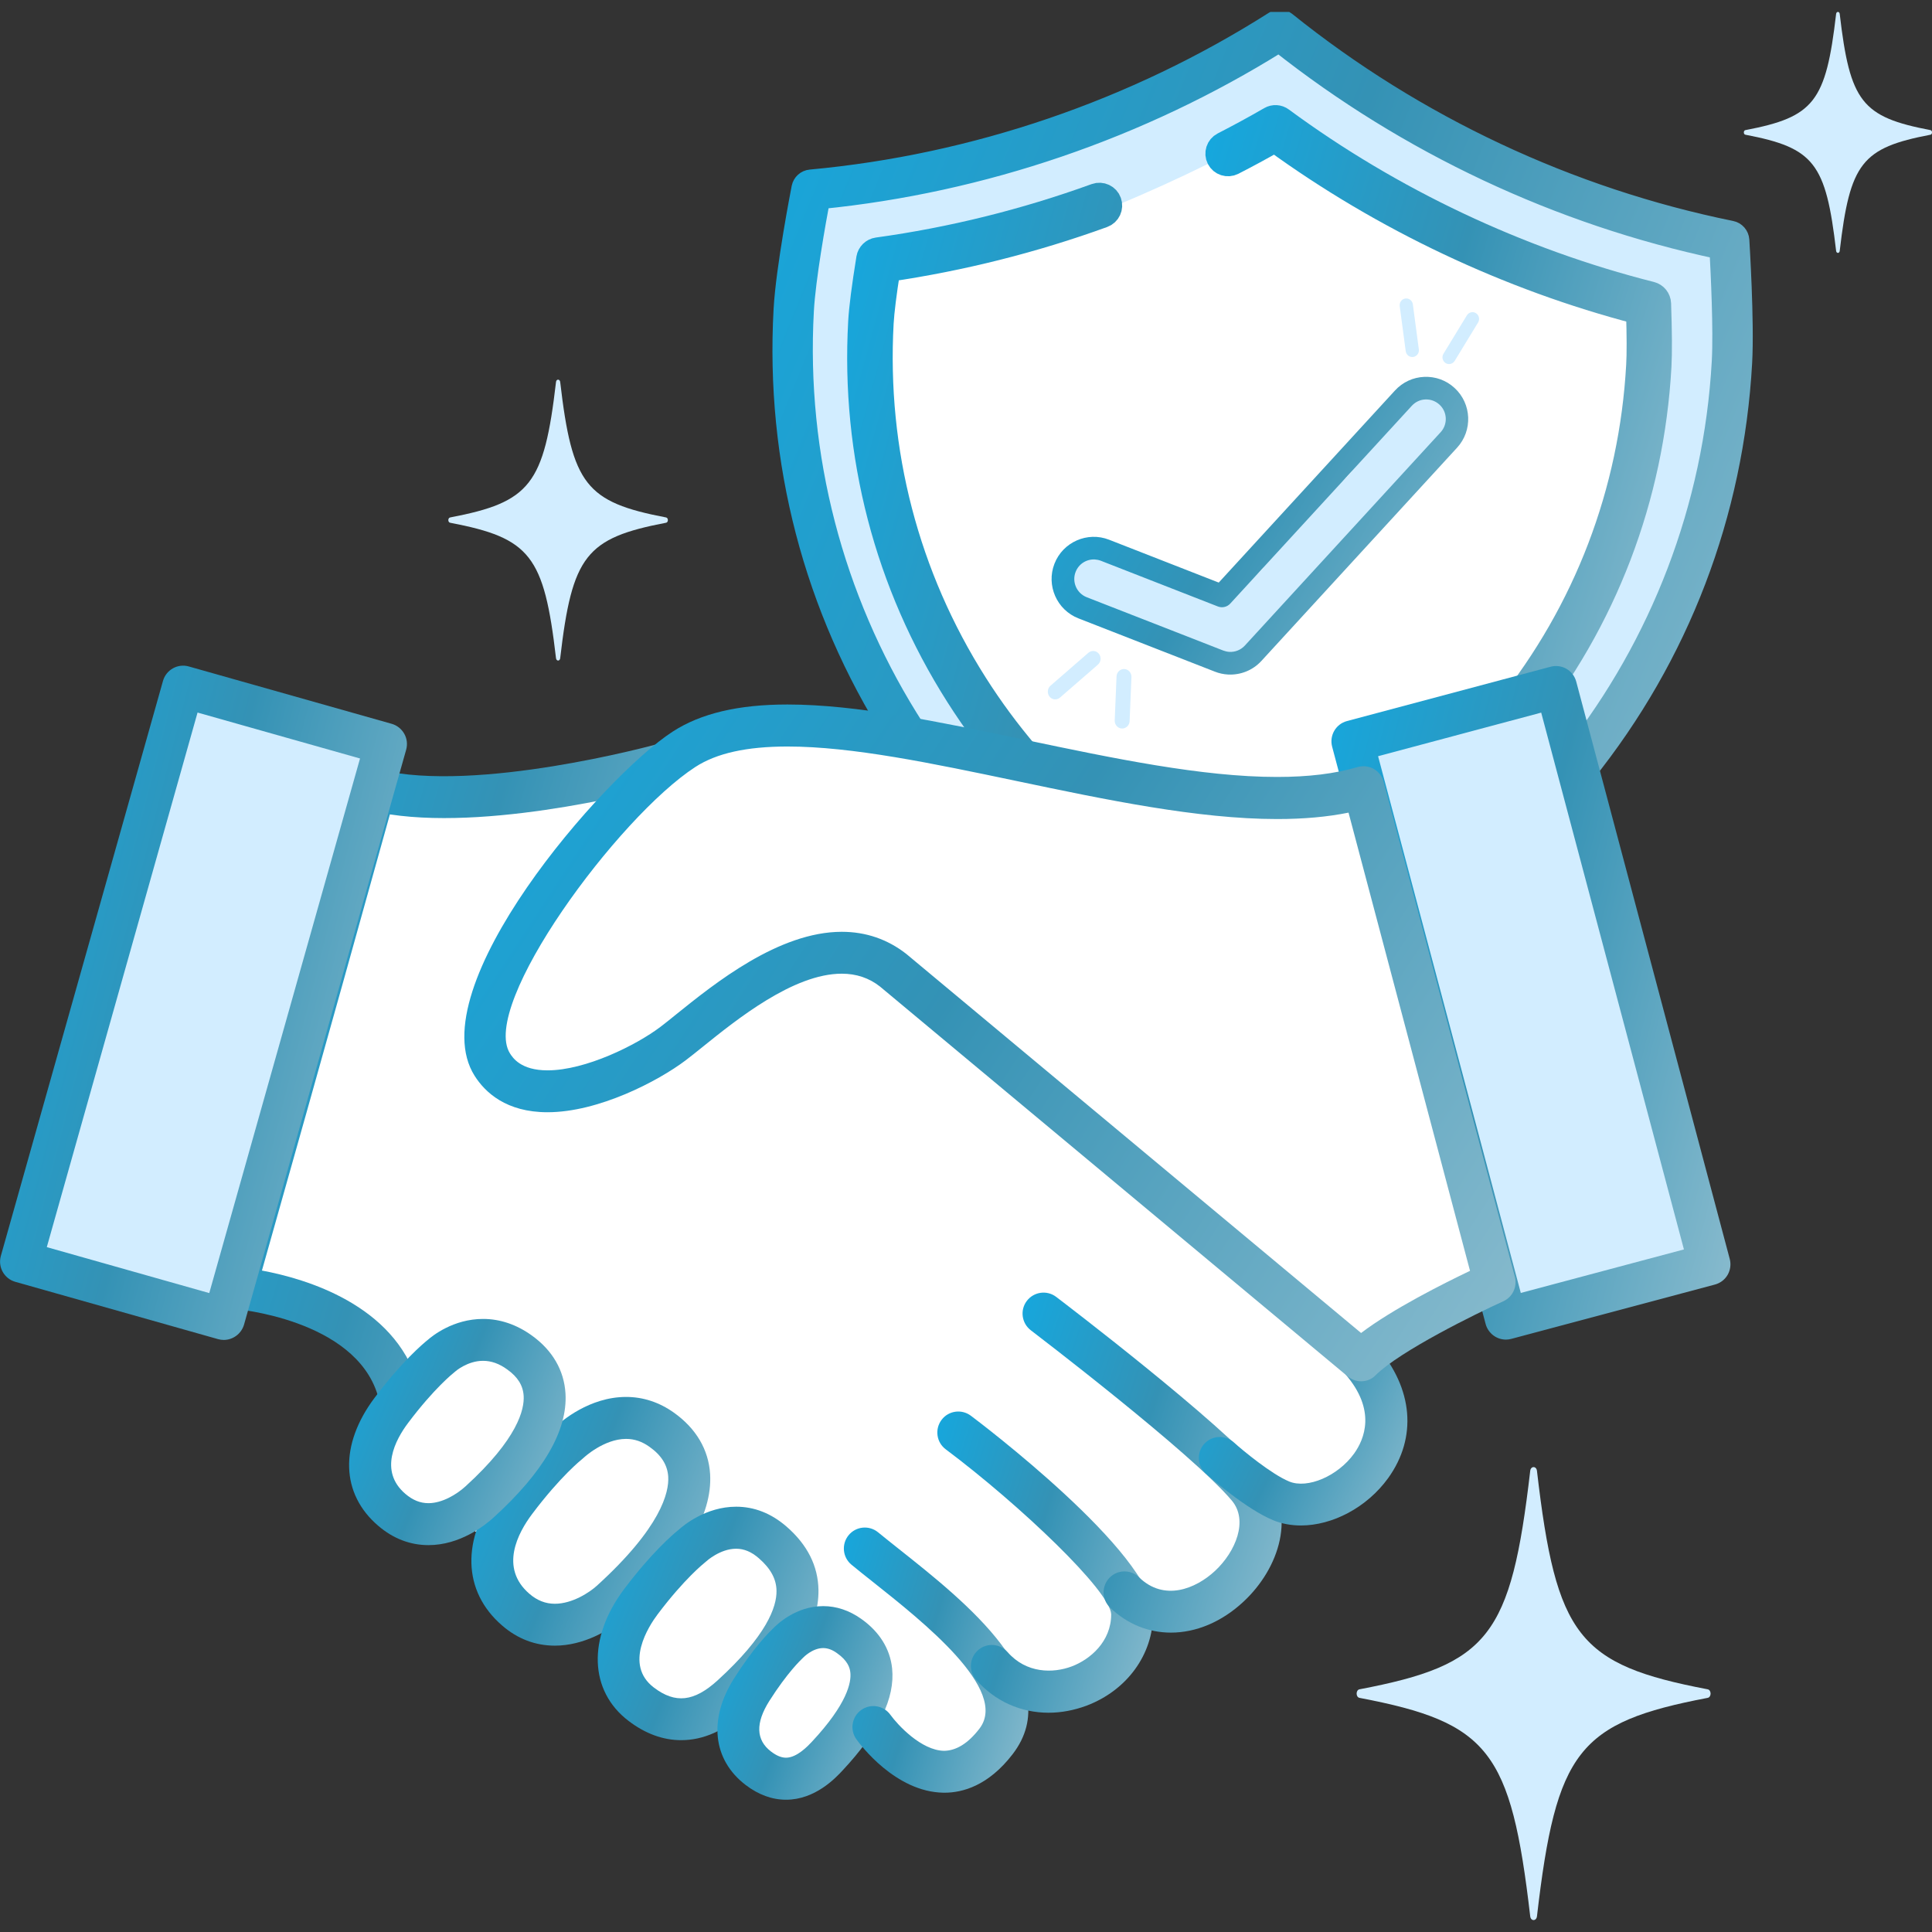 <svg width="150" height="150" viewBox="0 0 150 150" fill="none" xmlns="http://www.w3.org/2000/svg">
<rect x="0" y="0" width="150" height="150" fill="#333333" stroke="none"/>
<g clip-path="url(#clip0_1_205)">
<path d="M14.217 54.702L29.571 58.645L17.474 102.396L1.806 98.011L14.217 54.702Z" fill="#D2EDFF"/>
<path d="M66.316 14.31C66.316 14.31 66.316 14.316 66.316 14.321C66.484 14.3 66.651 14.28 66.819 14.26C66.646 14.275 66.479 14.295 66.316 14.31Z" fill="#86C3EE"/>
<path d="M133.414 19.417C132.668 19.265 131.049 18.655 130.313 18.482C128.497 18.06 126.599 17.43 124.894 16.714C114.594 12.364 107.394 8.736 99.337 2.709C89.24 8.7 76.2 14.346 64.023 15.54C63.855 15.56 63.688 15.581 63.52 15.601C63.48 15.814 62.318 21.79 62.14 24.936C60.872 47.904 74.962 67.614 94.476 76.959C95.06 77.238 94.527 78.25 95.12 78.509C116.005 71.634 132.409 53.579 133.697 30.271C133.875 27.085 133.414 19.417 133.414 19.417Z" fill="#D2EDFF"/>
<path d="M127.98 22.796C118.42 20.19 108.221 16.48 101.24 10.123C100.636 9.575 99.703 9.6 98.987 9.996C90.326 14.819 79.24 19.529 69.467 21.064C68.554 21.206 68.691 21.988 68.559 22.903C68.376 24.143 68.224 25.337 68.178 26.201C67.615 36.353 70.913 44.733 76.342 53.28C81.183 60.902 87.926 66.933 95.948 70.846C96.45 71.09 97.033 71.126 97.561 70.938C105.969 67.934 113.331 62.685 118.983 55.648C125.32 47.751 128.583 38.564 129.142 28.411C129.187 27.558 129.187 26.369 129.156 25.129C129.136 24.194 128.882 23.04 127.98 22.796Z" fill="white"/>
<path d="M115.99 58.315C115.806 58.305 115.63 58.234 115.482 58.107C115.137 57.802 115.106 57.274 115.411 56.928C115.939 56.334 116.461 55.719 116.958 55.099C123.103 47.441 126.64 38.193 127.182 28.35C127.233 27.456 127.228 26.049 127.172 24.25C117.121 21.628 107.394 17.029 98.971 10.911C97.906 11.521 96.815 12.11 95.724 12.669C95.313 12.877 94.811 12.715 94.603 12.308C94.394 11.897 94.557 11.394 94.963 11.185C96.191 10.555 97.418 9.89 98.611 9.199C98.901 9.031 99.256 9.051 99.519 9.249C108.039 15.525 117.953 20.205 128.187 22.791C128.547 22.883 128.801 23.198 128.817 23.569C128.893 25.744 128.903 27.385 128.846 28.442C128.283 38.635 124.62 48.218 118.257 56.146C117.74 56.786 117.202 57.426 116.659 58.041C116.481 58.234 116.233 58.331 115.99 58.315Z" fill="url(#paint0_linear_1_205)" stroke="url(#paint1_linear_1_205)" stroke-width="1.852" stroke-miterlimit="10"/>
<path d="M95.354 72.304C95.247 72.299 95.141 72.274 95.044 72.228C86.556 68.275 79.391 61.979 74.333 54.011C68.817 45.332 66.204 35.291 66.778 24.981C66.839 23.904 67.052 22.253 67.407 20.062C67.468 19.697 67.757 19.412 68.122 19.361C73.871 18.569 79.574 17.156 85.069 15.164C85.505 15.007 85.993 15.23 86.15 15.672C86.307 16.109 86.084 16.597 85.642 16.755C80.234 18.716 74.627 20.123 68.97 20.952C68.686 22.756 68.508 24.173 68.457 25.078C67.909 35.032 70.431 44.728 75.753 53.107C80.579 60.703 87.383 66.73 95.445 70.556C97.876 69.718 100.24 68.681 102.493 67.467C102.904 67.243 103.417 67.401 103.634 67.807C103.857 68.219 103.701 68.732 103.294 68.951C100.864 70.262 98.297 71.379 95.668 72.264C95.567 72.294 95.46 72.309 95.354 72.304Z" fill="url(#paint2_linear_1_205)" stroke="url(#paint3_linear_1_205)" stroke-width="1.852" stroke-miterlimit="10"/>
<path d="M87.515 56.405C87.403 56.506 87.256 56.572 87.099 56.562C86.779 56.547 86.536 56.267 86.546 55.937L86.688 52.517C86.703 52.187 86.972 51.928 87.292 51.943C87.611 51.958 87.855 52.238 87.845 52.568L87.703 55.988C87.698 56.151 87.627 56.298 87.515 56.405Z" fill="#D2EDFF"/>
<path d="M85.242 51.603L82.299 54.159C82.055 54.372 81.69 54.342 81.487 54.087C81.284 53.833 81.315 53.452 81.558 53.239L84.501 50.683C84.745 50.469 85.11 50.5 85.313 50.754C85.521 51.008 85.485 51.389 85.242 51.603Z" fill="#D2EDFF"/>
<path d="M109.719 27.715C109.439 27.756 109.181 27.552 109.14 27.268L108.673 23.762C108.637 23.477 108.831 23.213 109.115 23.177C109.394 23.137 109.652 23.34 109.693 23.624L110.159 27.131C110.195 27.415 109.997 27.674 109.719 27.715Z" fill="#D2EDFF"/>
<path d="M112.621 28.253C112.494 28.284 112.352 28.264 112.235 28.188C111.997 28.035 111.92 27.715 112.068 27.471L113.889 24.483C114.036 24.239 114.356 24.163 114.594 24.315C114.833 24.468 114.909 24.788 114.762 25.032L112.941 28.02C112.865 28.142 112.748 28.218 112.621 28.253Z" fill="#D2EDFF"/>
<path d="M93.624 45.012L88.073 42.843C87.454 42.599 86.794 42.634 86.231 42.888L93.106 45.576L93.624 45.012Z" fill="#D2EDFF"/>
<path d="M94.867 46.267L95.384 45.703L93.624 45.012L93.106 45.576L94.867 46.267Z" fill="#D2EDFF"/>
<path d="M110.703 31.623L111.241 31.038C111.454 30.805 111.707 30.622 111.981 30.495C111.286 30.063 110.423 30.027 109.698 30.367C109.825 30.449 109.946 30.535 110.063 30.642C110.368 30.916 110.581 31.257 110.703 31.623Z" fill="white"/>
<path d="M94.213 51.161L94.654 51.333C94.893 51.425 95.141 51.481 95.39 51.496C95.77 51.516 96.145 51.445 96.491 51.293L94.923 50.678C94.715 50.881 94.476 51.044 94.213 51.161Z" fill="#D2EDFF"/>
<path d="M86.226 42.888L85.79 42.715C85.171 42.471 84.511 42.507 83.948 42.761L85.516 43.376C85.724 43.173 85.967 43.005 86.226 42.888Z" fill="#D2EDFF"/>
<path d="M94.928 50.673L86.333 47.314C85.1 46.831 84.491 45.444 84.973 44.209C85.1 43.884 85.287 43.605 85.521 43.376L83.953 42.761C83.395 43.01 82.933 43.468 82.695 44.077C82.213 45.312 82.822 46.699 84.054 47.182L94.218 51.151C94.476 51.044 94.715 50.881 94.928 50.673Z" fill="white"/>
<path d="M85.516 43.376L92.589 46.14L93.106 45.576L86.231 42.888C85.967 43.005 85.724 43.173 85.516 43.376Z" fill="#D2EDFF"/>
<path d="M110.662 30.23C109.312 30.368 108.389 31.292 107.679 32.375C107.161 32.487 106.684 32.822 106.435 33.452C105.964 34.636 105.365 36.46 104.309 37.263C103.736 37.695 103.096 37.842 102.589 38.391C102.316 38.686 102.112 39.082 101.884 39.438C101.559 39.616 101.244 39.819 100.935 40.063C100.514 40.388 100.336 40.901 100.362 41.414C99.996 41.755 99.632 42.09 99.266 42.426C98.891 42.629 98.57 42.929 98.327 43.356C98.19 43.599 98.114 43.849 98.089 44.093C97.338 44.89 96.531 45.592 95.542 46.186C95.344 46.308 95.156 46.445 94.989 46.593C94.948 46.577 94.903 46.567 94.862 46.557C91.665 45.82 88.545 44.738 85.622 43.244C84.78 42.812 83.755 42.888 83.192 43.742C82.715 44.463 82.842 45.744 83.689 46.176C86.414 47.568 89.235 48.686 92.178 49.489C92.533 50.007 93.121 50.358 93.817 50.236C94.04 50.332 94.253 50.48 94.466 50.587C94.928 50.81 95.369 50.937 95.887 50.973C97.105 51.054 97.79 49.997 97.678 49.001C97.819 48.92 97.967 48.839 98.109 48.747C98.657 48.386 99.175 47.99 99.656 47.543C100.55 46.704 101.321 45.744 102.092 44.794C102.194 44.667 102.269 44.529 102.32 44.387C103.198 43.574 104.071 42.751 104.923 41.907C105.309 41.526 105.471 41.044 105.461 40.571C105.74 40.424 106.065 40.312 106.304 40.144C106.897 39.733 107.399 39.184 107.831 38.564C108.019 38.584 108.217 38.574 108.434 38.528C109.642 38.264 110.55 37.09 111.26 36.15C112.012 35.159 112.803 33.843 113.031 32.603C113.29 31.12 112.088 30.083 110.662 30.23Z" fill="#D2EDFF"/>
<path d="M95.344 52.37C94.999 52.35 94.659 52.279 94.334 52.151L83.73 48.01C82.05 47.355 81.213 45.449 81.868 43.767C82.522 42.085 84.425 41.247 86.104 41.902L94.623 45.231L108.307 30.317C108.901 29.671 109.708 29.295 110.581 29.26C111.458 29.224 112.291 29.529 112.935 30.124C114.265 31.348 114.351 33.427 113.128 34.758L97.927 51.323C97.267 52.04 96.323 52.421 95.344 52.37ZM85.008 43.437C84.369 43.401 83.755 43.772 83.511 44.402C83.207 45.18 83.593 46.064 84.374 46.369L94.979 50.51C95.131 50.566 95.288 50.602 95.445 50.612C95.902 50.637 96.338 50.459 96.648 50.124L111.849 33.559C112.418 32.944 112.377 31.978 111.758 31.414C111.458 31.14 111.073 30.998 110.667 31.013C110.261 31.028 109.891 31.206 109.617 31.501L95.517 46.862C95.273 47.131 94.887 47.218 94.552 47.085L85.475 43.539C85.318 43.478 85.16 43.447 85.008 43.437Z" fill="url(#paint4_linear_1_205)"/>
<path d="M95.136 78.768C95.034 78.763 94.938 78.737 94.846 78.702C84.334 74.266 75.52 66.801 69.371 57.116C63.084 47.217 60.106 35.779 60.755 24.026C60.933 20.799 62.1 14.813 62.15 14.559C62.227 14.178 62.541 13.894 62.927 13.858C75.642 12.689 88.078 8.446 98.891 1.576C99.206 1.378 99.616 1.398 99.906 1.632C109.926 9.681 121.865 15.286 134.423 17.837C134.808 17.913 135.098 18.243 135.123 18.64C135.139 18.899 135.519 24.966 135.342 28.157C134.692 39.905 130.47 50.952 123.133 60.094C115.954 69.042 106.375 75.485 95.435 78.732C95.333 78.763 95.232 78.773 95.136 78.768ZM63.739 15.535C63.429 17.181 62.632 21.612 62.495 24.122C61.242 46.831 74.383 68.026 95.232 76.969C116.939 70.389 132.338 50.774 133.596 28.066C133.733 25.581 133.51 21.104 133.419 19.417C121.033 16.79 109.262 11.261 99.302 3.385C88.565 10.088 76.296 14.28 63.739 15.535Z" fill="url(#paint5_linear_1_205)" stroke="url(#paint6_linear_1_205)" stroke-width="1.389" stroke-miterlimit="10"/>
<path d="M105.131 57.741L120.597 54.702C120.597 54.702 133.951 97.325 132.952 97.325C131.952 97.325 117.68 102.396 117.68 102.396L105.131 57.741Z" fill="#D2EDFF"/>
<path d="M106.075 61.374C106.075 61.374 94.644 63.015 90.265 61.374C85.886 59.733 72.389 56.623 67.427 56.471C62.465 56.318 54.25 56.161 50.445 60.119C50.445 60.119 34.736 61.13 30.372 61.283C26.009 61.435 19.184 99.343 19.184 99.343L30.372 106.101C30.372 106.101 30.586 109.805 29.576 111.177C28.566 112.549 30.54 119.769 34.812 118.433C39.089 117.097 38.207 127.569 45.873 126.04C45.873 126.04 47.959 124.714 48.035 127.951C48.111 131.188 52.251 134.567 56.488 132.585C56.488 132.585 56.569 140.817 63.546 137.712C63.546 137.712 67.113 133.286 67.27 133.519C67.427 133.754 72.902 140.018 76.702 136.467C80.503 132.915 77.666 130.181 77.666 130.181C77.666 130.181 81.913 131.487 85.191 128.885C88.469 126.289 86.896 123.266 86.896 123.266C86.896 123.266 94.344 127.457 95.74 124.043C97.135 120.623 95.816 114.8 95.816 114.8C95.816 114.8 101.97 118.139 105.136 115.033C108.303 111.929 106.081 105.09 106.081 105.09L116.37 99.729L106.075 61.374Z" fill="white"/>
<path d="M30.885 109.48C30.19 109.48 29.54 109.028 29.327 108.321C27.536 102.396 18.235 101.624 18.139 101.618C17.652 101.583 17.206 101.33 16.926 100.928C16.647 100.527 16.561 100.023 16.698 99.551C23.051 77.152 27.495 61.069 27.536 60.912C27.769 60.063 28.637 59.555 29.489 59.764C37.004 61.593 50.785 57.843 50.922 57.802C51.789 57.563 52.682 58.071 52.921 58.94C53.159 59.809 52.652 60.703 51.784 60.942C51.221 61.1 38.693 64.51 30.271 63.229C29.078 67.523 25.339 80.973 20.336 98.646C23.751 99.281 30.596 101.293 32.437 107.381C32.696 108.24 32.214 109.15 31.352 109.414C31.199 109.459 31.042 109.48 30.885 109.48Z" fill="url(#paint7_linear_1_205)"/>
<path d="M43.083 127.768C41.566 127.768 40.185 127.244 38.988 126.207C35.903 123.55 35.797 119.485 38.709 115.603C40.977 112.584 42.738 111.091 43.133 110.77C43.595 110.339 45.767 108.458 48.608 108.458C49.932 108.458 51.186 108.87 52.322 109.678C54.042 110.903 55.017 112.549 55.133 114.449C55.326 117.635 53.109 121.355 48.547 125.511C47.35 126.599 45.285 127.768 43.083 127.768ZM48.608 111.716C46.893 111.716 45.351 113.148 45.335 113.164C45.29 113.209 45.239 113.255 45.183 113.296C45.173 113.305 43.529 114.596 41.302 117.564C40.221 119.007 38.755 121.72 41.104 123.743C41.703 124.261 42.352 124.516 43.078 124.516C44.443 124.516 45.782 123.626 46.355 123.103C51.333 118.57 51.952 115.862 51.881 114.653C51.825 113.748 51.353 112.991 50.44 112.341C49.856 111.918 49.258 111.716 48.608 111.716Z" fill="url(#paint8_linear_1_205)"/>
<path d="M52.88 135.106C51.475 135.106 50.1 134.602 48.801 133.611C45.746 131.289 45.604 127.183 48.446 123.393C50.607 120.517 52.287 119.094 52.657 118.799C53.053 118.438 54.798 116.98 57.153 116.98C58.563 116.98 59.872 117.494 61.049 118.509C62.683 119.922 63.52 121.583 63.546 123.458C63.581 126.299 61.734 129.379 57.893 132.88C56.244 134.379 54.605 135.106 52.88 135.106ZM57.153 120.243C55.904 120.243 54.844 121.213 54.834 121.223C54.793 121.258 54.742 121.305 54.702 121.335C54.692 121.344 53.144 122.559 51.044 125.354C50.384 126.233 48.42 129.236 50.764 131.019C52.434 132.29 53.885 132.122 55.701 130.476C59.522 126.995 60.309 124.765 60.288 123.509C60.278 122.595 59.827 121.771 58.918 120.984C58.345 120.481 57.767 120.243 57.153 120.243Z" fill="url(#paint9_linear_1_205)"/>
<path d="M33.265 119.963C31.844 119.963 30.53 119.459 29.368 118.464C26.456 115.979 26.344 112.173 29.084 108.524C31.205 105.699 32.854 104.317 33.194 104.043C33.564 103.718 35.193 102.402 37.502 102.402C38.826 102.402 40.099 102.833 41.282 103.681C42.89 104.831 43.798 106.391 43.905 108.194C44.072 111.055 42.2 114.292 38.328 117.813C37.623 118.458 35.705 119.963 33.265 119.963ZM37.502 105.654C36.284 105.654 35.35 106.477 35.34 106.487C35.309 106.518 35.264 106.553 35.228 106.583C35.218 106.589 33.716 107.772 31.682 110.481C30.707 111.777 29.393 114.21 31.474 115.984C32.042 116.472 32.63 116.706 33.265 116.706C34.33 116.706 35.452 116.03 36.142 115.4C40.216 111.69 40.718 109.408 40.657 108.382C40.612 107.574 40.196 106.904 39.389 106.33C38.765 105.872 38.141 105.654 37.502 105.654Z" fill="url(#paint10_linear_1_205)"/>
<path d="M61.029 139.73C59.943 139.73 58.883 139.344 57.888 138.582C55.341 136.635 54.991 133.474 56.985 130.324C58.477 127.961 59.674 126.767 59.983 126.472C60.339 126.096 61.8 124.699 63.911 124.699C64.941 124.699 65.93 125.029 66.859 125.684C68.274 126.681 69.106 128.012 69.264 129.536C69.502 131.844 68.239 134.44 65.397 137.479C64.88 138.032 63.292 139.73 61.029 139.73ZM63.911 127.956C63.063 127.956 62.363 128.693 62.353 128.703C62.312 128.748 62.267 128.794 62.221 128.835C62.216 128.84 61.135 129.846 59.73 132.062C58.649 133.774 58.69 135.09 59.857 135.984C60.283 136.309 60.663 136.468 61.024 136.468C61.876 136.468 62.734 135.547 63.018 135.247C65.808 132.265 66.098 130.598 66.022 129.867C65.986 129.501 65.834 128.946 64.981 128.347C64.616 128.083 64.261 127.956 63.911 127.956Z" fill="url(#paint11_linear_1_205)"/>
<path d="M73.333 139.185C73.303 139.185 73.272 139.185 73.247 139.185C69.523 139.125 66.788 135.451 66.488 135.034C65.966 134.303 66.133 133.286 66.864 132.763C67.594 132.24 68.609 132.407 69.132 133.139C69.69 133.911 71.522 135.908 73.303 135.933C74.226 135.918 75.15 135.38 76.048 134.206C78.341 131.203 71.715 125.948 67.757 122.808C67.158 122.336 66.605 121.893 66.113 121.487C65.418 120.918 65.316 119.892 65.885 119.195C66.453 118.499 67.478 118.397 68.173 118.967C68.65 119.358 69.193 119.79 69.776 120.253C74.992 124.389 82.872 130.633 78.63 136.182C76.738 138.652 74.723 139.185 73.333 139.185Z" fill="url(#paint12_linear_1_205)"/>
<path d="M81.411 132.976C79.265 132.976 77.25 132.092 75.784 130.415C75.19 129.739 75.261 128.707 75.936 128.118C76.611 127.524 77.641 127.595 78.23 128.27C79.681 129.928 81.756 129.928 83.212 129.379C84.623 128.845 86.272 127.468 86.272 125.333C86.206 123.53 79.194 116.848 73.425 112.523C72.704 111.985 72.562 110.964 73.1 110.242C73.638 109.52 74.658 109.378 75.378 109.917C75.957 110.349 89.524 120.593 89.524 125.333C89.524 128.459 87.495 131.243 84.359 132.428C83.374 132.793 82.38 132.976 81.411 132.976Z" fill="url(#paint13_linear_1_205)"/>
<path d="M90.909 126.756C89.184 126.756 87.52 126.106 86.175 124.8C85.531 124.175 85.516 123.143 86.14 122.498C86.764 121.853 87.794 121.838 88.438 122.463C90.377 124.348 92.828 123.368 94.339 121.96C95.938 120.466 96.937 118.047 95.638 116.503C92.523 112.798 80.158 103.382 80.036 103.285C79.321 102.742 79.178 101.72 79.721 101.004C80.264 100.288 81.284 100.145 82 100.689C82.522 101.085 94.781 110.42 98.124 114.404C100.743 117.524 99.317 121.767 96.556 124.343C94.837 125.949 92.837 126.756 90.909 126.756Z" fill="url(#paint14_linear_1_205)"/>
<path d="M101.001 118.438C100.25 118.438 99.519 118.306 98.85 118.031C96.719 117.147 93.928 114.683 93.618 114.408C92.949 113.809 92.894 112.782 93.487 112.112C94.085 111.441 95.11 111.381 95.785 111.98C96.516 112.635 98.718 114.455 100.093 115.023C101.519 115.613 103.878 114.602 105.136 112.849C105.923 111.751 106.881 109.495 104.452 106.69C103.863 106.009 103.934 104.982 104.614 104.394C105.294 103.804 106.319 103.875 106.907 104.556C109.713 107.793 110.043 111.604 107.78 114.755C106.12 117.051 103.442 118.438 101.001 118.438Z" fill="url(#paint15_linear_1_205)"/>
<path d="M116.919 104.007C116.197 104.007 115.544 103.524 115.345 102.798L103.427 57.975C103.198 57.106 103.711 56.212 104.579 55.983L120.389 51.765C120.805 51.654 121.251 51.714 121.621 51.928C121.997 52.146 122.266 52.502 122.378 52.919L134.296 97.742C134.408 98.158 134.347 98.606 134.134 98.977C133.916 99.353 133.56 99.622 133.144 99.733L117.334 103.951C117.197 103.987 117.056 104.007 116.919 104.007ZM106.994 58.712L118.075 100.384L130.74 97.005L119.658 55.327L106.994 58.712Z" fill="url(#paint16_linear_1_205)"/>
<path d="M17.373 104.032C17.226 104.032 17.079 104.012 16.932 103.971L1.187 99.52C0.325 99.276 -0.178 98.377 0.066 97.508L12.654 52.868C12.898 52.004 13.796 51.496 14.664 51.745L30.408 56.196C30.824 56.313 31.174 56.593 31.387 56.969C31.6 57.345 31.651 57.792 31.534 58.209L18.946 102.848C18.733 103.565 18.078 104.032 17.373 104.032ZM3.633 96.827L16.247 100.394L27.952 58.889L15.338 55.322L3.633 96.827Z" fill="url(#paint17_linear_1_205)"/>
<path d="M105.68 107.243C105.309 107.243 104.944 107.117 104.639 106.868L68.32 76.593C67.478 75.932 66.493 75.597 65.352 75.597C61.597 75.597 57.188 79.159 54.55 81.283C54.042 81.689 53.601 82.05 53.225 82.33C51.084 83.946 46.467 86.354 42.509 86.354C39.312 86.354 37.669 84.82 36.852 83.529C32.529 76.715 46.857 60.282 52.221 56.806C54.407 55.388 57.325 54.697 61.136 54.697C66.509 54.697 72.871 56.033 79.615 57.446C86.358 58.859 93.334 60.327 99.149 60.322C101.594 60.322 103.64 60.073 105.4 59.555C105.821 59.433 106.273 59.484 106.654 59.697C107.034 59.911 107.313 60.271 107.425 60.698L117.613 99.134C117.816 99.901 117.435 100.709 116.71 101.034C114.605 101.99 108.724 104.876 106.806 106.767C106.506 107.086 106.095 107.243 105.68 107.243ZM65.357 72.345C67.224 72.345 68.909 72.924 70.365 74.062L105.674 103.493C108.119 101.634 112.082 99.647 114.132 98.667L104.7 63.092C103.046 63.427 101.214 63.59 99.155 63.59C93 63.59 85.856 62.091 78.95 60.642C72.379 59.265 66.174 57.959 61.141 57.959C57.974 57.959 55.635 58.478 53.991 59.545C47.974 63.442 37.227 78.051 39.597 81.791C39.805 82.116 40.429 83.102 42.509 83.102C45.477 83.102 49.42 81.131 51.267 79.733C51.617 79.469 52.033 79.134 52.51 78.747C55.483 76.354 60.456 72.345 65.357 72.345Z" fill="url(#paint18_linear_1_205)"/>
<path d="M132.581 131.822C122.54 133.738 120.825 135.939 119.329 148.784C119.282 149.17 118.851 149.17 118.806 148.784C117.309 135.933 115.594 133.738 105.553 131.822C105.254 131.767 105.254 131.213 105.553 131.157C115.594 129.242 117.309 127.041 118.806 114.195C118.851 113.809 119.282 113.809 119.329 114.195C120.825 127.046 122.54 129.242 132.581 131.157C132.886 131.213 132.886 131.767 132.581 131.822Z" fill="#D2EDFF"/>
<path d="M51.713 40.586C45.487 41.775 44.422 43.137 43.493 51.105C43.468 51.344 43.199 51.344 43.169 51.105C42.24 43.137 41.175 41.775 34.949 40.586C34.761 40.551 34.761 40.21 34.949 40.175C41.175 38.986 42.24 37.624 43.169 29.656C43.194 29.417 43.463 29.417 43.493 29.656C44.422 37.624 45.487 38.986 51.713 40.175C51.901 40.21 51.901 40.551 51.713 40.586Z" fill="#D2EDFF"/>
<path d="M149.883 10.459C144.545 11.48 143.632 12.649 142.835 19.483C142.81 19.686 142.581 19.686 142.556 19.483C141.76 12.649 140.846 11.48 135.509 10.459C135.352 10.428 135.352 10.133 135.509 10.103C140.846 9.082 141.76 7.913 142.556 1.078C142.581 0.875 142.81 0.875 142.835 1.078C143.632 7.913 144.545 9.082 149.883 10.103C150.041 10.133 150.041 10.428 149.883 10.459Z" fill="#D2EDFF"/>
</g>
<defs>
<linearGradient id="paint0_linear_1_205" x1="94.512" y1="9.085" x2="139.48" y2="22.328" gradientUnits="userSpaceOnUse">
<stop stop-color="#16A7DD"/>
<stop offset="0.453" stop-color="#3492B5"/>
<stop offset="1" stop-color="#8BBCCE"/>
</linearGradient>
<linearGradient id="paint1_linear_1_205" x1="94.512" y1="9.085" x2="139.48" y2="22.328" gradientUnits="userSpaceOnUse">
<stop stop-color="#16A7DD"/>
<stop offset="0.453" stop-color="#3492B5"/>
<stop offset="1" stop-color="#8BBCCE"/>
</linearGradient>
<linearGradient id="paint2_linear_1_205" x1="66.7" y1="15.114" x2="115.702" y2="28.499" gradientUnits="userSpaceOnUse">
<stop stop-color="#16A7DD"/>
<stop offset="0.453" stop-color="#3492B5"/>
<stop offset="1" stop-color="#8BBCCE"/>
</linearGradient>
<linearGradient id="paint3_linear_1_205" x1="66.7" y1="15.114" x2="115.702" y2="28.499" gradientUnits="userSpaceOnUse">
<stop stop-color="#16A7DD"/>
<stop offset="0.453" stop-color="#3492B5"/>
<stop offset="1" stop-color="#8BBCCE"/>
</linearGradient>
<linearGradient id="paint4_linear_1_205" x1="81.645" y1="29.257" x2="115.754" y2="49.389" gradientUnits="userSpaceOnUse">
<stop stop-color="#16A7DD"/>
<stop offset="0.453" stop-color="#3492B5"/>
<stop offset="1" stop-color="#8BBCCE"/>
</linearGradient>
<linearGradient id="paint5_linear_1_205" x1="60.668" y1="1.441" x2="151.772" y2="38.575" gradientUnits="userSpaceOnUse">
<stop stop-color="#16A7DD"/>
<stop offset="0.453" stop-color="#3492B5"/>
<stop offset="1" stop-color="#8BBCCE"/>
</linearGradient>
<linearGradient id="paint6_linear_1_205" x1="60.668" y1="1.441" x2="151.772" y2="38.575" gradientUnits="userSpaceOnUse">
<stop stop-color="#16A7DD"/>
<stop offset="0.453" stop-color="#3492B5"/>
<stop offset="1" stop-color="#8BBCCE"/>
</linearGradient>
<linearGradient id="paint7_linear_1_205" x1="16.634" y1="57.743" x2="64.139" y2="71.82" gradientUnits="userSpaceOnUse">
<stop stop-color="#16A7DD"/>
<stop offset="0.453" stop-color="#3492B5"/>
<stop offset="1" stop-color="#8BBCCE"/>
</linearGradient>
<linearGradient id="paint8_linear_1_205" x1="36.597" y1="108.458" x2="59.25" y2="117.636" gradientUnits="userSpaceOnUse">
<stop stop-color="#16A7DD"/>
<stop offset="0.453" stop-color="#3492B5"/>
<stop offset="1" stop-color="#8BBCCE"/>
</linearGradient>
<linearGradient id="paint9_linear_1_205" x1="46.408" y1="116.98" x2="67.431" y2="125.364" gradientUnits="userSpaceOnUse">
<stop stop-color="#16A7DD"/>
<stop offset="0.453" stop-color="#3492B5"/>
<stop offset="1" stop-color="#8BBCCE"/>
</linearGradient>
<linearGradient id="paint10_linear_1_205" x1="27.104" y1="102.402" x2="47.655" y2="110.701" gradientUnits="userSpaceOnUse">
<stop stop-color="#16A7DD"/>
<stop offset="0.453" stop-color="#3492B5"/>
<stop offset="1" stop-color="#8BBCCE"/>
</linearGradient>
<linearGradient id="paint11_linear_1_205" x1="55.701" y1="124.699" x2="72.571" y2="131.133" gradientUnits="userSpaceOnUse">
<stop stop-color="#16A7DD"/>
<stop offset="0.453" stop-color="#3492B5"/>
<stop offset="1" stop-color="#8BBCCE"/>
</linearGradient>
<linearGradient id="paint12_linear_1_205" x1="65.517" y1="118.598" x2="84.266" y2="124.1" gradientUnits="userSpaceOnUse">
<stop stop-color="#16A7DD"/>
<stop offset="0.453" stop-color="#3492B5"/>
<stop offset="1" stop-color="#8BBCCE"/>
</linearGradient>
<linearGradient id="paint13_linear_1_205" x1="72.774" y1="109.59" x2="94.597" y2="116.184" gradientUnits="userSpaceOnUse">
<stop stop-color="#16A7DD"/>
<stop offset="0.453" stop-color="#3492B5"/>
<stop offset="1" stop-color="#8BBCCE"/>
</linearGradient>
<linearGradient id="paint14_linear_1_205" x1="79.391" y1="100.359" x2="105.314" y2="108.691" gradientUnits="userSpaceOnUse">
<stop stop-color="#16A7DD"/>
<stop offset="0.453" stop-color="#3492B5"/>
<stop offset="1" stop-color="#8BBCCE"/>
</linearGradient>
<linearGradient id="paint15_linear_1_205" x1="93.077" y1="103.994" x2="111.893" y2="112.893" gradientUnits="userSpaceOnUse">
<stop stop-color="#16A7DD"/>
<stop offset="0.453" stop-color="#3492B5"/>
<stop offset="1" stop-color="#8BBCCE"/>
</linearGradient>
<linearGradient id="paint16_linear_1_205" x1="103.372" y1="51.71" x2="144.83" y2="62.069" gradientUnits="userSpaceOnUse">
<stop stop-color="#16A7DD"/>
<stop offset="0.453" stop-color="#3492B5"/>
<stop offset="1" stop-color="#8BBCCE"/>
</linearGradient>
<linearGradient id="paint17_linear_1_205" x1="0.005" y1="51.682" x2="42.188" y2="62.419" gradientUnits="userSpaceOnUse">
<stop stop-color="#16A7DD"/>
<stop offset="0.453" stop-color="#3492B5"/>
<stop offset="1" stop-color="#8BBCCE"/>
</linearGradient>
<linearGradient id="paint18_linear_1_205" x1="36.05" y1="54.697" x2="117.242" y2="107.892" gradientUnits="userSpaceOnUse">
<stop stop-color="#16A7DD"/>
<stop offset="0.453" stop-color="#3492B5"/>
<stop offset="1" stop-color="#8BBCCE"/>
</linearGradient>
<clipPath id="clip0_1_205">
<rect width="150" height="148.148" fill="white" transform="translate(0 0.926)"/>
</clipPath>
</defs>
</svg>
